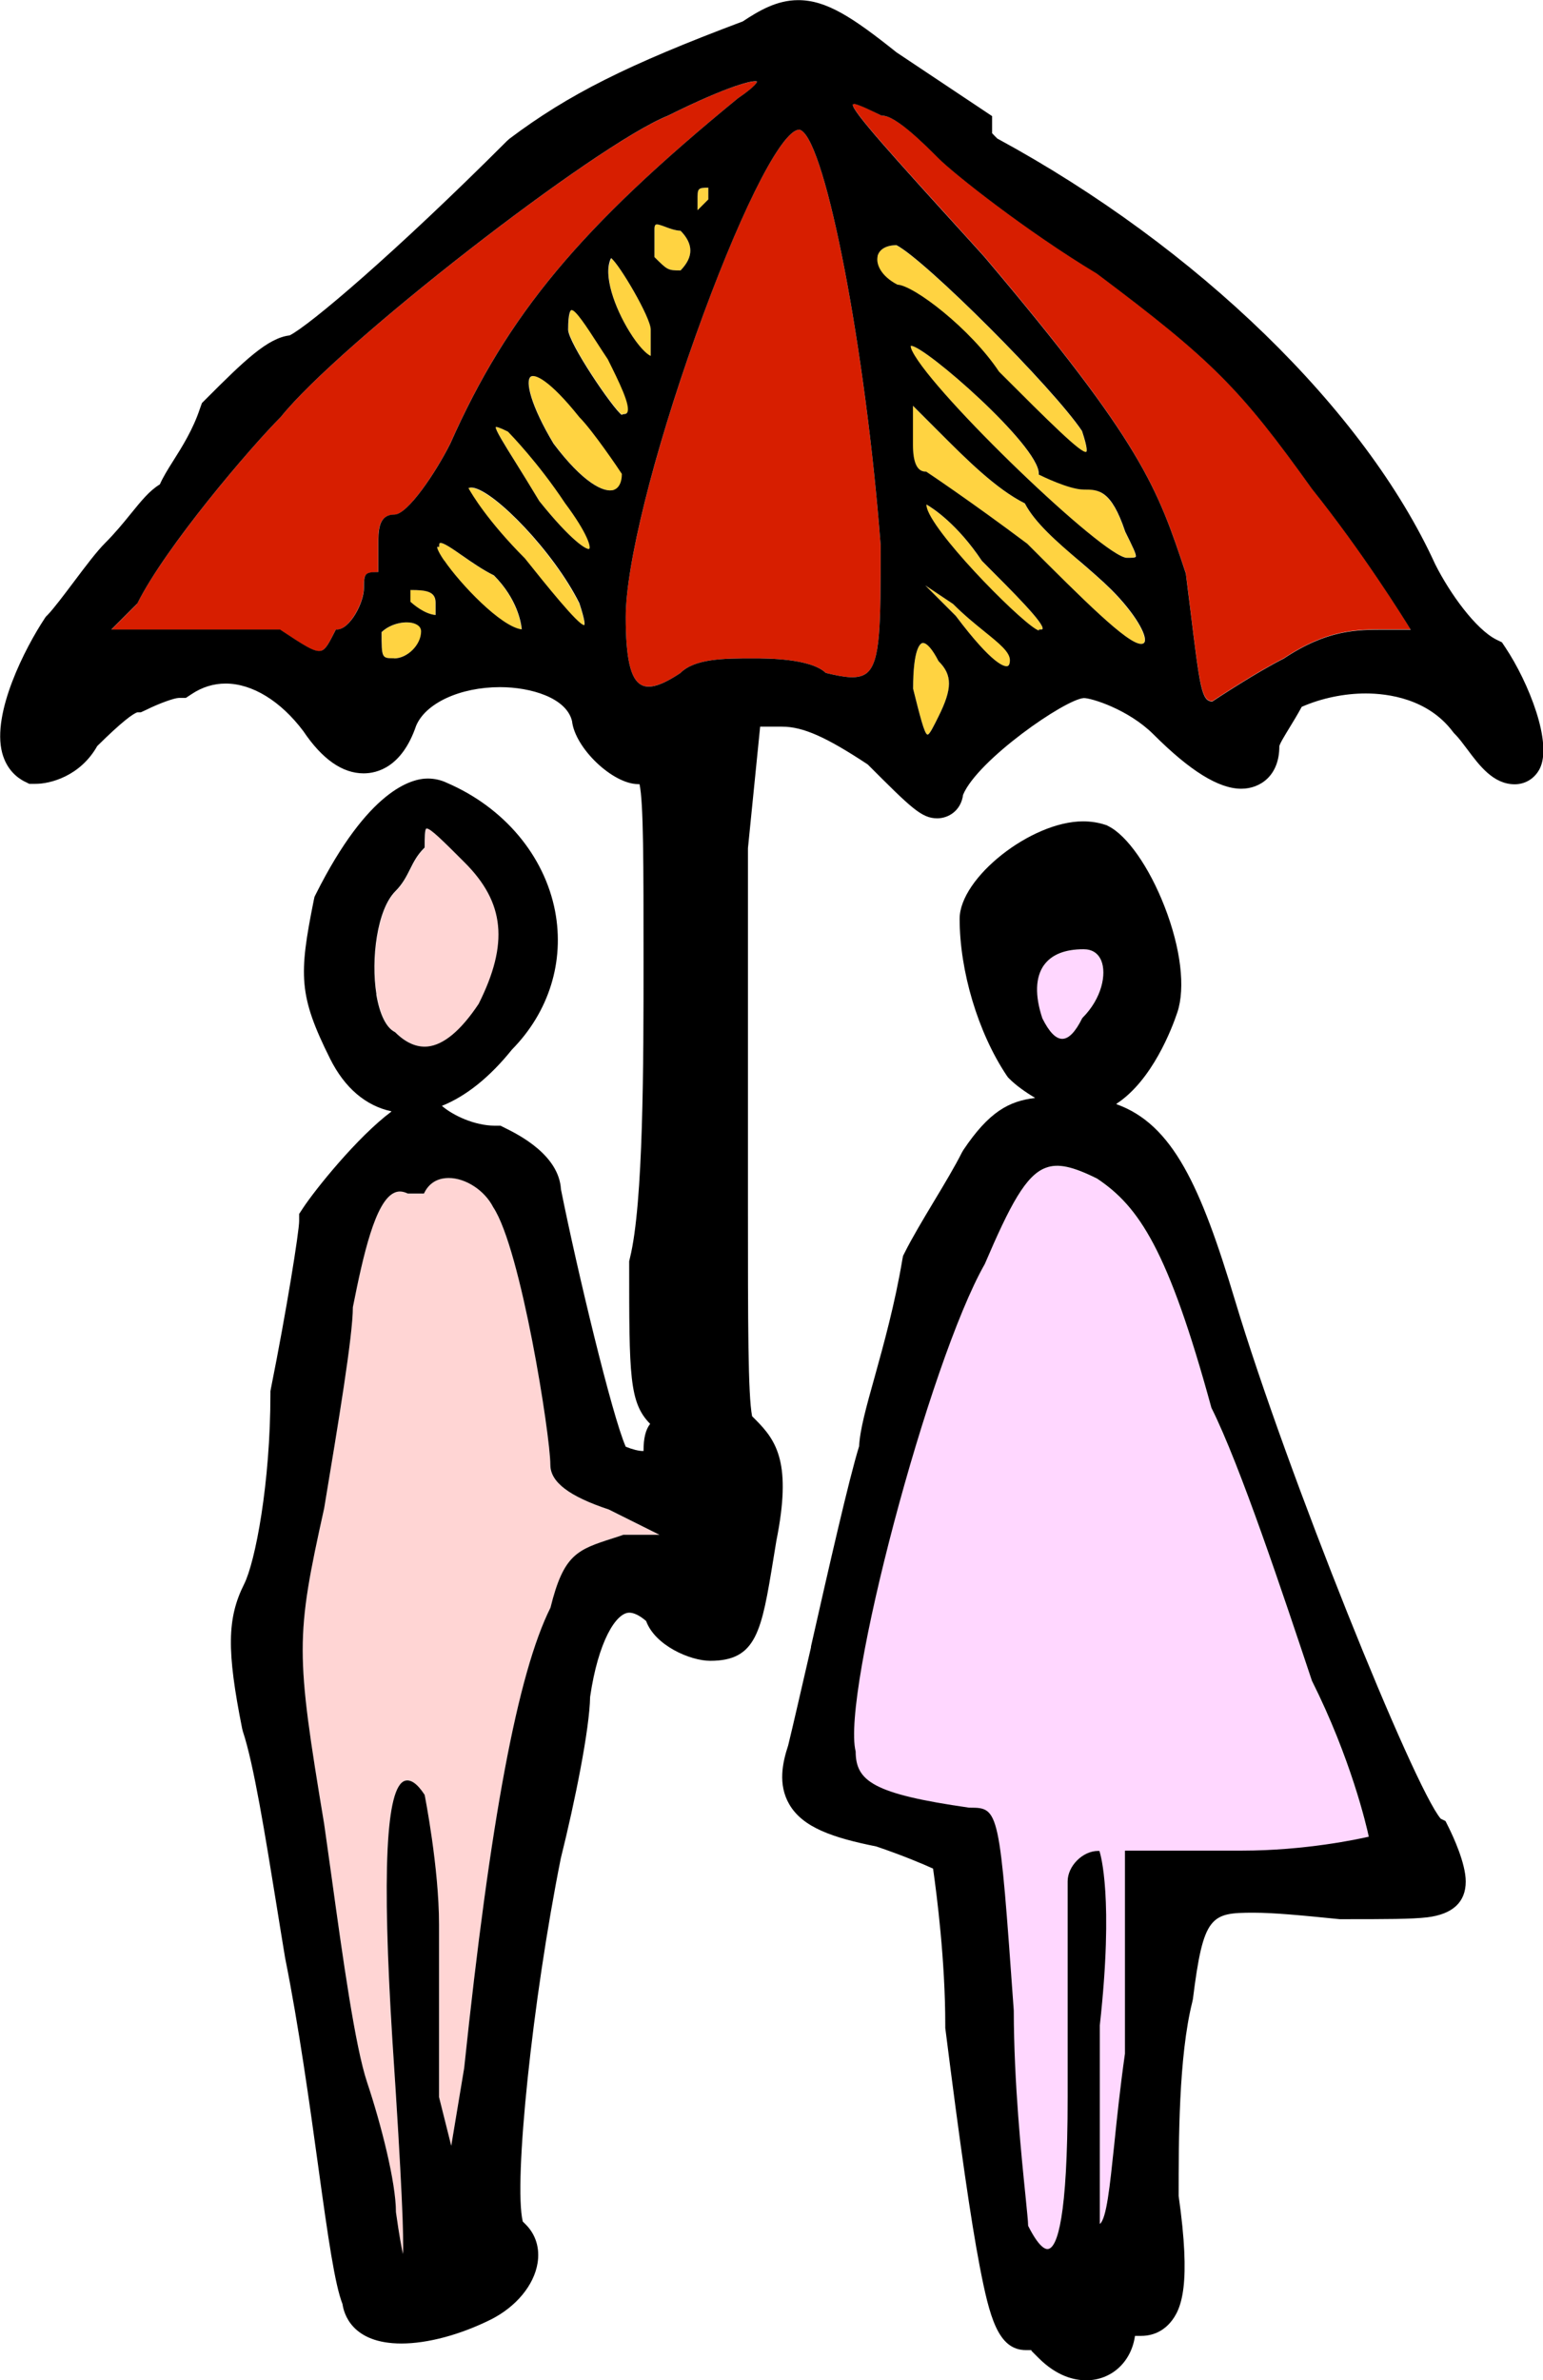 <?xml version="1.0" encoding="UTF-8"?>
<svg id="Layer_2" data-name="Layer 2" xmlns="http://www.w3.org/2000/svg" viewBox="0 0 107.44 165.65">
  <defs>
    <style>
      .cls-1, .cls-2, .cls-3, .cls-4, .cls-5 {
        stroke-width: 0px;
      }

      .cls-2 {
        fill: #d71e00;
      }

      .cls-3 {
        fill: #ffd7ff;
      }

      .cls-4 {
        fill: #ffd341;
      }

      .cls-5 {
        fill: #ffd5d4;
      }
    </style>
  </defs>
  <g id="Layer_1-2" data-name="Layer 1">
    <g>
      <path class="cls-4" d="m75.14,39.03c-1.52-1.31-3.1-2.66-3.79-4-2.01-1.01-4.03-3.04-6-5l-1.79-1.79v2.7q0,1.88.88,1.88h.04l.03.02s3.05,2.04,7.01,5c3.9,3.9,6.98,6.97,7.92,6.97.17,0,.22-.07.24-.12.19-.45-.65-1.98-2.33-3.66-.66-.66-1.45-1.34-2.22-1.99Z"/>
      <path class="cls-4" d="m68.55,43.95c-.67-.54-1.42-1.15-2.19-1.92l-1.93-1.29,2.12,2.12c2.61,3.48,3.42,3.56,3.61,3.49.15-.05.17-.28.17-.42,0-.56-.74-1.16-1.77-1.99Z"/>
      <path class="cls-2" d="m43.57,42.94c0,2.86.33,4.32,1.08,4.72.56.3,1.43.04,2.72-.82,1.02-1.02,3.08-1.02,5.07-1.02.99,0,4,0,5.06,1.01,1.37.34,2.28.45,2.84.02.98-.76.98-3.31.98-8.91-1.04-13.57-3.79-27.88-5.54-28.87-.06-.03-.11-.05-.16-.05-.04,0-.08,0-.12.03-1.34.45-4.18,6.2-7.06,14.31-2.96,8.31-4.87,16-4.87,19.58Z"/>
      <path class="cls-5" d="m38.32,101.94c0-2.02-2.04-15.02-3.98-17.93-.58-1.17-1.91-2.03-3.1-2.03-.54,0-1.26.18-1.69,1.02l-.03.07h-1.13c-.19-.11-.37-.15-.54-.15-.14,0-.28.03-.42.1-1.3.64-2.13,4.28-2.86,7.95,0,1.99-1.02,8.09-2,14-1.99,8.97-1.99,10,0,21.96.17,1.17.33,2.36.5,3.56.82,5.87,1.67,11.93,2.49,14.42.97,2.9,2.01,6.96,2.01,9.04.25,1.71.4,2.53.49,2.91.06-1.05-.06-4.69-.74-14.91-.73-11.68-.45-17.58.87-18.02.4-.13.84.18,1.36.95l.02.04s1,5.06,1,9.02v12l.85,3.39.9-5.41c1.82-17.29,3.73-27.47,6.01-32.04.93-3.72,1.87-4.02,4.38-4.84.22-.07.45-.15.69-.23h.04s2.47,0,2.47,0l-3.53-1.76c-2.77-.92-4.07-1.91-4.07-3.11Z"/>
      <path class="cls-4" d="m65.34,45.99c-.39-.79-.78-1.24-1.06-1.24-.02,0-.04,0-.05,0-.15.04-.65.37-.65,3.18.46,1.83.8,3.17,1,3.19.14.02.45-.62.76-1.24.98-1.96.98-2.89.02-3.86l-.02-.03Z"/>
      <path class="cls-5" d="m27.54,71.85c.73.73,1.49,1.06,2.25.99,1.12-.11,2.32-1.11,3.56-2.97,2.09-4.19,1.81-7.05-.98-9.84-1.46-1.46-2.36-2.36-2.63-2.36-.01,0-.02,0-.03,0-.12.05-.12.64-.12,1.27v.05l-.04.04c-.49.49-.72.96-.98,1.47-.25.5-.51,1.02-1.02,1.53-1.28,1.28-1.71,4.74-1.32,7.17.23,1.39.68,2.33,1.29,2.63l.03.02Z"/>
      <path class="cls-4" d="m78.45,38.81c.29,0,.57,0,.61-.07.08-.13-.22-.74-.73-1.75-.98-2.93-1.91-2.93-2.89-2.93s-2.97-.97-3.06-1.01l-.07-.03v-.08c0-1.96-7.93-8.88-8.88-8.88-.04,0-.05,0-.05,0,0,0-.04.08.11.37,1.49,2.95,13.36,14.37,14.94,14.37Z"/>
      <path class="cls-4" d="m42.34,24.99c-.26-.39-.51-.77-.74-1.13-.73-1.12-1.49-2.29-1.77-2.29,0,0-.02,0-.03,0-.05.02-.22.16-.22,1.36,0,.9,3.11,5.5,3.75,5.95v-.05l.13-.03c.16,0,.21-.06.24-.1.28-.45-.59-2.19-1.35-3.72Z"/>
      <path class="cls-4" d="m64.5,35.11c-.02.1.02.26.11.46.92,2.16,6.85,8.09,7.72,8.31v-.06s.12-.01.12-.01c.08,0,.12-.02.13-.03.16-.38-1.97-2.5-4.22-4.75-1.71-2.56-3.42-3.66-3.86-3.92Z"/>
      <path class="cls-4" d="m36.98,26.21c-.42.29,0,2.02,1.58,4.66,2.04,2.73,3.52,3.45,4.21,3.22.36-.12.56-.51.56-1.11-.22-.32-2.04-3.02-2.96-3.95-2.1-2.62-3.11-3.01-3.38-2.82Z"/>
      <path class="cls-4" d="m28.57,41.06v.82c.18.17.96.85,1.75.92v-.87c0-.79-.66-.87-1.75-.88Z"/>
      <path class="cls-4" d="m28.93,43.42c-.59-.25-1.68-.06-2.35.57,0,1.82,0,1.82.88,1.82.93,0,1.88-.95,1.88-1.88,0-.24-.13-.41-.4-.52Z"/>
      <path class="cls-4" d="m47.39,16.06c-.39-.01-.77-.16-1.08-.28-.27-.11-.56-.21-.66-.14-.05.04-.08.14-.08.3v1.95c.91.91.94.93,1.82.93.45-.46.68-.92.68-1.38s-.23-.91-.68-1.38Z"/>
      <path class="cls-4" d="m45.32,24.78v-1.84c0-.84-2.2-4.55-2.75-4.97v.03c-.59,1.15.25,3.45,1.27,5.1.63,1.02,1.17,1.56,1.48,1.69Z"/>
      <path class="cls-4" d="m32.2,38.68c-.66-.46-1.4-.99-1.59-.88-.02.01-.04.06-.04.14v.12h-.12s-.01,0-.02,0c0,0-.02.19.48.94,1.12,1.64,3.95,4.62,5.4,4.8-.04-.47-.31-2.12-1.94-3.76-.77-.38-1.52-.9-2.18-1.36Z"/>
      <path class="cls-4" d="m35.37,30.04c-.64-.32-.81-.34-.85-.32-.04.16.59,1.17,1.38,2.46.45.72,1,1.62,1.65,2.69,2.23,2.78,3.33,3.44,3.49,3.32.12-.09-.07-1.01-1.69-3.18-1.89-2.83-3.79-4.79-3.97-4.97Z"/>
      <path class="cls-4" d="m32.93,33.95c-.13-.02-.24-.01-.32.03.23.42,1.34,2.28,3.93,4.88h0c1.39,1.75,3.71,4.65,4.12,4.65,0,0,0,0,.01,0,.02-.03.08-.25-.35-1.52-1.79-3.58-5.88-7.79-7.4-8.03Z"/>
      <path class="cls-3" d="m95.3,127.84c-.17-.79-1.26-5.44-3.96-10.85-2-5.99-5-15.01-7-19-3-11-5.04-14-7.96-15.95-1.71-.85-2.71-1.07-3.57-.75-1.39.51-2.48,2.57-4.25,6.7-3.87,6.77-10,29.9-8.99,33.92,0,2.06,1.2,2.95,7.9,3.91h.06c2.04,0,2.05.13,3.05,14.12,0,5.08.53,10.2.82,12.94.11,1.04.18,1.74.18,2.04.76,1.51,1.21,1.66,1.41,1.61.61-.14,1.34-2.1,1.34-10.58v-15c0-1.07,1.05-2.12,2.12-2.12h.09l.03.09c.04.12,1,3.13,0,12.05v13.82c.46-.35.7-2.64,1-5.48.18-1.77.41-3.97.76-6.37v-14.11s8.12,0,8.12,0c4.46,0,8.16-.81,8.85-.97Z"/>
      <path class="cls-3" d="m75.34,70.88l.02-.03c1.36-1.36,1.69-3.07,1.31-3.99-.22-.52-.64-.79-1.23-.79-1.3,0-2.23.37-2.76,1.11-.61.84-.65,2.13-.12,3.72.95,1.89,1.82,1.89,2.77,0Z"/>
      <path class="cls-4" d="m48.57,13.94v.7l.75-.75v-.82c-.75,0-.75.04-.75.88Z"/>
      <path class="cls-2" d="m19.52,43.84c1.63,1.08,2.37,1.57,2.82,1.46.34-.09.58-.56,1-1.41l.03-.07h.08c.88,0,1.88-1.88,1.88-2.88s.05-1.12,1-1.12v-1.88c0-1,0-2.12,1.12-2.12.92,0,2.88-2.92,3.89-4.93,3.99-8.99,9.05-15.05,20.03-24.04,1.34-.9,1.33-1.15,1.33-1.16-.17-.14-1.91.22-6.2,2.37-5.05,2.02-22.93,15.93-26.96,20.97-2.1,2.1-8.01,9.03-9.99,12.98l-.02.03-1.79,1.79h11.74l.03.02Z"/>
      <path class="cls-4" d="m69.55,25.87c3.47,3.47,5.78,5.77,6.08,5.58.04-.02.12-.19-.3-1.45-2.01-3-10.87-11.87-12.92-12.93-.72,0-1.21.29-1.32.78-.13.55.25,1.4,1.38,1.97,1.14.06,5.09,3.08,7.07,6.05Z"/>
      <path class="cls-2" d="m68.54,17.85c11.02,13.02,12.02,16.04,14.03,22.04.12.9.21,1.69.3,2.41.68,5.55.8,6.47,1.54,6.5.33-.22,3.11-2.05,4.98-2.99,3.02-2.01,5.07-2.01,7.06-2.01h1.78c-.59-.96-3.36-5.4-6.88-9.8-5.01-7.01-6.97-8.97-14.98-14.98-4.95-2.97-9.96-6.96-11.01-8.01-.96-.96-2.96-2.96-3.91-2.96h-.06c-.46-.25-1.64-.83-1.96-.83-.02,0-.04,0-.06.01-.12.4,2.77,3.58,8.01,9.34l1.15,1.27Z"/>
      <path class="cls-1" d="m83.06,139.14c.73-5.86,1.25-6.03,4.23-6.03,1.42,0,3.3.18,5.99.45h.16c3.13,0,4.85,0,5.95-.13,1.77-.22,2.67-1.06,2.67-2.49,0-1.28-.9-3.18-1.17-3.73l-.24-.48-.33-.16c-1.86-2.16-10.7-24.01-14.33-36.09-2.38-7.92-4.33-12.24-8.26-13.64h.02s-.02-.02-.02-.02c2.5-1.62,3.88-5.26,4.25-6.37.57-1.71.24-4.46-.89-7.36-1.07-2.75-2.61-4.95-3.92-5.6l-.11-.06-.1-.03c-.48-.16-1-.24-1.55-.24-3.61,0-8.59,3.93-8.59,6.78,0,3.64,1.28,7.92,3.27,10.9l.1.14.1.1c.44.44,1.07.9,1.78,1.32h-.02s.02.01.02.01c-1.81.22-3.2.95-4.99,3.62l-.1.17c-.47.94-1.21,2.18-1.94,3.39-.75,1.25-1.53,2.55-2.06,3.61l-.1.2-.05.26c-.51,3.05-1.29,5.87-1.92,8.14-.6,2.14-1.03,3.69-1.09,4.85-.7,2.25-2.11,8.45-3.35,13.93v.06c-.68,2.93-1.25,5.45-1.59,6.83-.39,1.18-.73,2.71.08,4.1.94,1.61,3.02,2.32,6.06,2.93,1.8.61,3.23,1.21,3.95,1.54.26,1.83.85,6.4.85,10.89v.2c1.04,8.24,1.78,13.36,2.4,16.6.68,3.51,1.27,5.82,3.22,5.82.11,0,.24,0,.38,0v.05l.48.48c1.29,1.3,2.52,1.57,3.33,1.57,1.75,0,3.14-1.26,3.4-3.09h.42c1.02,0,1.67-.5,2.03-.92.82-.95,1.46-2.67.59-8.82,0-3.86,0-9.7.95-13.5l.04-.19Zm-10.37-71.97c.53-.74,1.46-1.11,2.76-1.11.59,0,1.01.27,1.23.79.38.92.05,2.63-1.31,3.99l-.02.03c-.95,1.9-1.82,1.9-2.77,0-.53-1.59-.49-2.87.12-3.72Zm5.64,61.64v14.11c-.34,2.4-.57,4.6-.75,6.37-.3,2.84-.53,5.13-1,5.48v-13.82c.99-8.92.03-11.93,0-12.05l-.03-.09h-.09c-1.07,0-2.12,1.05-2.12,2.12v15c0,8.48-.73,10.44-1.34,10.58-.2.05-.65-.1-1.41-1.61,0-.3-.08-1-.18-2.04-.28-2.75-.81-7.86-.82-12.94-1-13.98-1.01-14.12-3.05-14.12h-.06c-6.7-.96-7.89-1.85-7.9-3.91-1-4.02,5.13-27.15,8.99-33.92,1.77-4.13,2.86-6.19,4.25-6.7.85-.32,1.86-.1,3.57.75,2.92,1.95,4.95,4.95,7.96,15.95,2,3.99,5,13.01,7,19,2.71,5.41,3.79,10.06,3.96,10.85-.7.16-4.4.97-8.85.97h-8.12Z"/>
      <path class="cls-1" d="m1.72,54.39l.32.16h.41c1.05.01,3.14-.54,4.32-2.63,1.74-1.72,2.48-2.24,2.79-2.35h.25l.37-.17c.94-.47,1.99-.83,2.27-.83h.49l.41-.27c.72-.48,1.52-.73,2.36-.73,1.85,0,3.83,1.21,5.41,3.31,1.31,1.95,2.72,2.94,4.2,2.94.94,0,2.67-.43,3.65-3.3.66-1.59,3.07-2.7,5.85-2.7,2.14,0,4.62.74,5.01,2.36.21,1.89,2.84,4.39,4.61,4.39h.09c.28,1.3.28,5.51.28,12.38s0,16.8-.95,20.61l-.05.21v.18c0,7.79,0,9.66,1.46,11.14-.32.41-.46,1.01-.46,1.86,0,.01,0,.02,0,.03h-.03c-.31,0-.74-.11-1.21-.3-.95-2.15-3.39-12.31-4.51-17.91-.14-2.4-2.96-3.81-3.89-4.27l-.32-.16h-.41c-1.39-.01-2.88-.7-3.67-1.38,1.67-.67,3.32-1.98,4.88-3.92,2.58-2.62,3.67-6.13,3-9.64-.75-3.87-3.56-7.21-7.53-8.92-.42-.2-.87-.3-1.34-.3-1.13,0-4.15.79-7.79,8.05l-.09.18-.05.23c-1.05,5.23-1.06,6.64,1.14,11.05,1.01,2.02,2.48,3.27,4.27,3.65l-.02.02h.01c-2.37,1.77-5.3,5.42-6.15,6.71l-.27.41v.49c0,.73-.88,6.25-1.97,11.68l-.03.17v.15c0,6.28-1.06,11.74-1.83,13.27-1.19,2.38-1.22,4.63-.14,10.05l.05.2c.76,2.27,1.56,7.25,2.34,12.06.2,1.24.4,2.49.6,3.69.96,4.79,1.7,10.11,2.29,14.39.73,5.3,1.18,8.36,1.71,9.72.09.64.64,2.74,4.1,2.74,1.83,0,4.1-.61,6.23-1.67,1.75-.88,3-2.38,3.25-3.92.17-1.03-.12-1.99-.82-2.69l-.21-.21c-.65-2.72.68-15.44,2.65-25.28.99-3.97,2-8.98,2.04-11.23.56-3.85,1.8-5.86,2.73-5.86.32,0,.73.2,1.17.58.62,1.7,3.06,2.77,4.47,2.77,3.23,0,3.57-2.07,4.39-7.08l.21-1.28c1.08-5.38.03-6.94-1.45-8.42l-.24-.24c-.29-1.48-.29-6.44-.29-14.62v-24.91s.85-8.46.85-8.46h1.53c1.45,0,3.07.72,5.96,2.63,3.03,3.03,3.75,3.75,4.84,3.75.76,0,1.65-.51,1.8-1.64,1.01-2.42,7.1-6.65,8.41-6.73.54,0,3.1.79,4.84,2.52,2.55,2.55,4.55,3.79,6.12,3.79,1.32,0,2.65-.91,2.65-2.94,0-.16.45-.88.68-1.26.25-.41.56-.91.88-1.5,1.37-.6,2.95-.93,4.46-.93s4.32.35,6.06,2.66l.08.1.08.08c.25.25.55.65.85,1.05.85,1.14,1.82,2.43,3.3,2.43.73,0,1.37-.39,1.72-1.04.96-1.78-.76-6.07-2.37-8.48l-.24-.36-.39-.19c-1.42-.71-3.22-3.18-4.26-5.25-4.89-10.72-16.57-22.07-30.49-29.62-.14-.14-.27-.27-.36-.37,0-.09,0-.21,0-.32v-.87l-6.66-4.44c-3.08-2.46-4.89-3.63-6.84-3.63-1.5,0-2.74.74-3.86,1.48-8.04,3.02-12.14,5.08-16.24,8.16l-.17.15c-7.81,7.81-13.78,12.86-15.14,13.54-1.52.18-3.14,1.73-5.86,4.46l-.25.25-.14.39c-.48,1.45-1.25,2.67-1.87,3.65-.38.6-.7,1.12-.92,1.62-.72.43-1.32,1.18-2.02,2.04-.51.63-1.09,1.34-1.8,2.05-.58.58-1.34,1.59-2.16,2.68-.67.89-1.43,1.9-1.84,2.32l-.12.12-.08.12c-1.34,2.02-3.69,6.57-2.96,9.35.31,1.16,1.03,1.73,1.58,2.01Zm25.73-8.58c-.87,0-.88,0-.88-1.82.67-.64,1.77-.82,2.35-.57.26.11.4.28.4.52,0,.93-.95,1.88-1.88,1.88Zm2.88-3.01c-.79-.07-1.57-.76-1.75-.92v-.82c1.09,0,1.75.09,1.75.88v.87Zm.59-3.8c-.51-.75-.48-.93-.48-.94,0,0,0,0,.02,0h.12v-.12c0-.08.01-.13.04-.14.18-.11.93.42,1.59.88.66.46,1.41.98,2.18,1.36,1.63,1.64,1.9,3.29,1.94,3.76-1.45-.18-4.28-3.16-5.4-4.8Zm9.76,4.5s0,0-.01,0c-.41,0-2.73-2.9-4.12-4.64h0c-2.59-2.6-3.69-4.46-3.93-4.89.08-.04.19-.05.32-.03,1.52.25,5.61,4.45,7.4,8.03.42,1.27.37,1.49.35,1.52Zm.36-5.31c-.16.12-1.26-.54-3.49-3.32-.65-1.08-1.2-1.97-1.65-2.69-.8-1.28-1.43-2.3-1.38-2.46.04-.02.21,0,.85.32.18.19,2.09,2.14,3.97,4.97,1.62,2.17,1.81,3.09,1.69,3.18Zm1.71-4.1c-.69.23-2.16-.49-4.21-3.22-1.58-2.64-1.99-4.37-1.58-4.66.27-.19,1.28.19,3.38,2.82.92.92,2.75,3.62,2.96,3.95,0,.6-.21.99-.56,1.11Zm.56-5.25v.05c-.64-.45-3.75-5.05-3.75-5.95,0-1.2.17-1.34.22-1.36,0,0,.02,0,.03,0,.28,0,1.04,1.16,1.77,2.29.23.36.48.74.74,1.13.76,1.53,1.63,3.26,1.35,3.72-.03.04-.08.1-.24.1l-.13.03Zm-.76-10.85v-.03c.57.42,2.76,4.14,2.76,4.97v1.84c-.3-.13-.85-.67-1.48-1.69-1.02-1.65-1.86-3.95-1.29-5.1Zm-16.34,51.2c-.39-2.43.04-5.89,1.32-7.17.51-.51.77-1.03,1.02-1.53.25-.5.49-.98.98-1.47l.04-.04v-.05c0-.62,0-1.21.12-1.27.01,0,.02,0,.03,0,.27,0,1.17.9,2.63,2.36,2.8,2.79,3.08,5.65.98,9.84-1.24,1.86-2.44,2.86-3.56,2.97-.76.07-1.52-.26-2.25-.99l-.03-.02c-.6-.3-1.06-1.24-1.29-2.63Zm17.23,37.62h-.04c-.24.09-.47.16-.69.23-2.52.81-3.46,1.12-4.38,4.84-2.28,4.56-4.19,14.74-6.01,32.04l-.9,5.41-.85-3.39v-12c0-3.97-.99-8.97-1-9.02l-.02-.04c-.51-.77-.96-1.07-1.36-.95-1.32.44-1.6,6.34-.87,18.02.68,10.21.8,13.85.74,14.91-.09-.39-.25-1.2-.49-2.91,0-2.08-1.04-6.14-2.01-9.04-.83-2.49-1.68-8.56-2.49-14.42-.17-1.19-.33-2.39-.5-3.56-1.99-11.96-1.99-12.99,0-21.96.98-5.9,2-12.01,2-14,.73-3.68,1.56-7.32,2.86-7.95.14-.07.27-.1.42-.1.17,0,.35.05.54.14h1.13s.03-.06.03-.06c.42-.84,1.15-1.02,1.69-1.02,1.19,0,2.51.87,3.1,2.03,1.94,2.91,3.98,15.91,3.98,17.93,0,1.2,1.3,2.19,4.07,3.11l3.53,1.76h-2.47ZM61.1,17.84c.12-.49.6-.77,1.32-.78,2.04,1.06,10.91,9.93,12.92,12.93.42,1.26.33,1.43.3,1.45-.3.19-2.61-2.11-6.08-5.58-1.98-2.98-5.93-6-7.07-6.05-1.13-.58-1.51-1.42-1.38-1.97Zm2.3,6.23s.01,0,.05,0c.94,0,8.88,6.92,8.88,8.88v.08l.07.03c.08.04,2.04,1.01,3.06,1.01s1.91,0,2.89,2.93c.5,1.01.81,1.62.73,1.75-.04.07-.32.07-.61.07-1.59,0-13.46-11.41-14.94-14.37-.15-.3-.11-.37-.11-.37Zm1.94,25.81c-.31.62-.62,1.27-.76,1.24-.21-.02-.54-1.36-1-3.19,0-2.81.5-3.15.65-3.18.02,0,.04,0,.05,0,.27,0,.66.46,1.06,1.24l.02.03c.96.96.96,1.9-.02,3.86Zm4.82-3.53c-.18.07-.99-.01-3.61-3.49l-2.12-2.12,1.93,1.29c.77.77,1.52,1.38,2.19,1.92,1.03.83,1.77,1.43,1.77,1.99,0,.14-.02.37-.17.42Zm2.29-2.54h-.11s0,.07,0,.07c-.88-.23-6.8-6.15-7.72-8.31-.08-.2-.12-.36-.11-.46.44.25,2.15,1.36,3.86,3.92,2.25,2.25,4.38,4.38,4.22,4.75,0,.02-.05.03-.13.03Zm7.24.88c-.02.05-.07.12-.24.12-.95,0-4.02-3.07-7.92-6.97-3.96-2.97-6.98-4.98-7.01-5l-.03-.02h-.04q-.88,0-.88-1.88v-2.7l1.79,1.79c1.96,1.96,3.99,3.99,6,5,.69,1.34,2.26,2.7,3.79,4,.76.65,1.55,1.33,2.22,1.99,1.68,1.68,2.52,3.21,2.33,3.66ZM59.43,7.23c.32,0,1.49.59,1.96.82h.06c.95.01,2.95,2.02,3.91,2.98,1.05,1.05,6.07,5.04,11.01,8.01,8.01,6.01,9.97,7.97,14.98,14.98,3.51,4.39,6.29,8.84,6.88,9.8h-1.78c-1.99,0-4.04,0-7.06,2.01-1.87.94-4.65,2.77-4.98,2.99-.75-.03-.86-.96-1.54-6.5-.09-.72-.19-1.51-.3-2.41-2-6.01-3.01-9.02-14.03-22.04l-1.15-1.27c-5.25-5.77-8.13-8.95-8.01-9.34.01,0,.03-.01.06-.01Zm-3.93,1.82s.08-.03.12-.03c.05,0,.1.02.16.05,1.75.99,4.5,15.3,5.54,28.87,0,5.59,0,8.14-.98,8.91-.56.43-1.46.32-2.84-.02-1.06-1.01-4.07-1.01-5.06-1.01-1.99,0-4.05,0-5.07,1.02-1.29.86-2.16,1.13-2.72.82-.75-.4-1.08-1.86-1.08-4.72,0-3.59,1.91-11.28,4.87-19.58,2.89-8.11,5.72-13.86,7.06-14.31Zm-9.93,8.84v-1.95c0-.16.03-.26.08-.3.1-.07.39.04.66.14.31.12.69.26,1.08.28.45.46.68.92.68,1.38s-.23.91-.68,1.38c-.88,0-.91-.02-1.82-.93Zm3-3.25v-.7c0-.83,0-.87.75-.88v.82l-.75.75ZM9.54,42.03l.02-.03c1.97-3.95,7.89-10.88,9.99-12.98,4.03-5.04,21.91-18.95,26.96-20.97,4.29-2.14,6.03-2.51,6.2-2.37,0,0,0,.26-1.33,1.16-10.98,8.99-16.04,15.05-20.03,24.04-1.01,2.01-2.97,4.93-3.89,4.93-1.12,0-1.12,1.13-1.12,2.12v1.88c-.95,0-1,.1-1,1.12s-.99,2.88-1.88,2.88h-.08l-.03.07c-.43.85-.66,1.32-1,1.41-.45.11-1.19-.38-2.82-1.46l-.03-.02H7.75l1.79-1.79Z"/>
    </g>
  </g>
</svg>